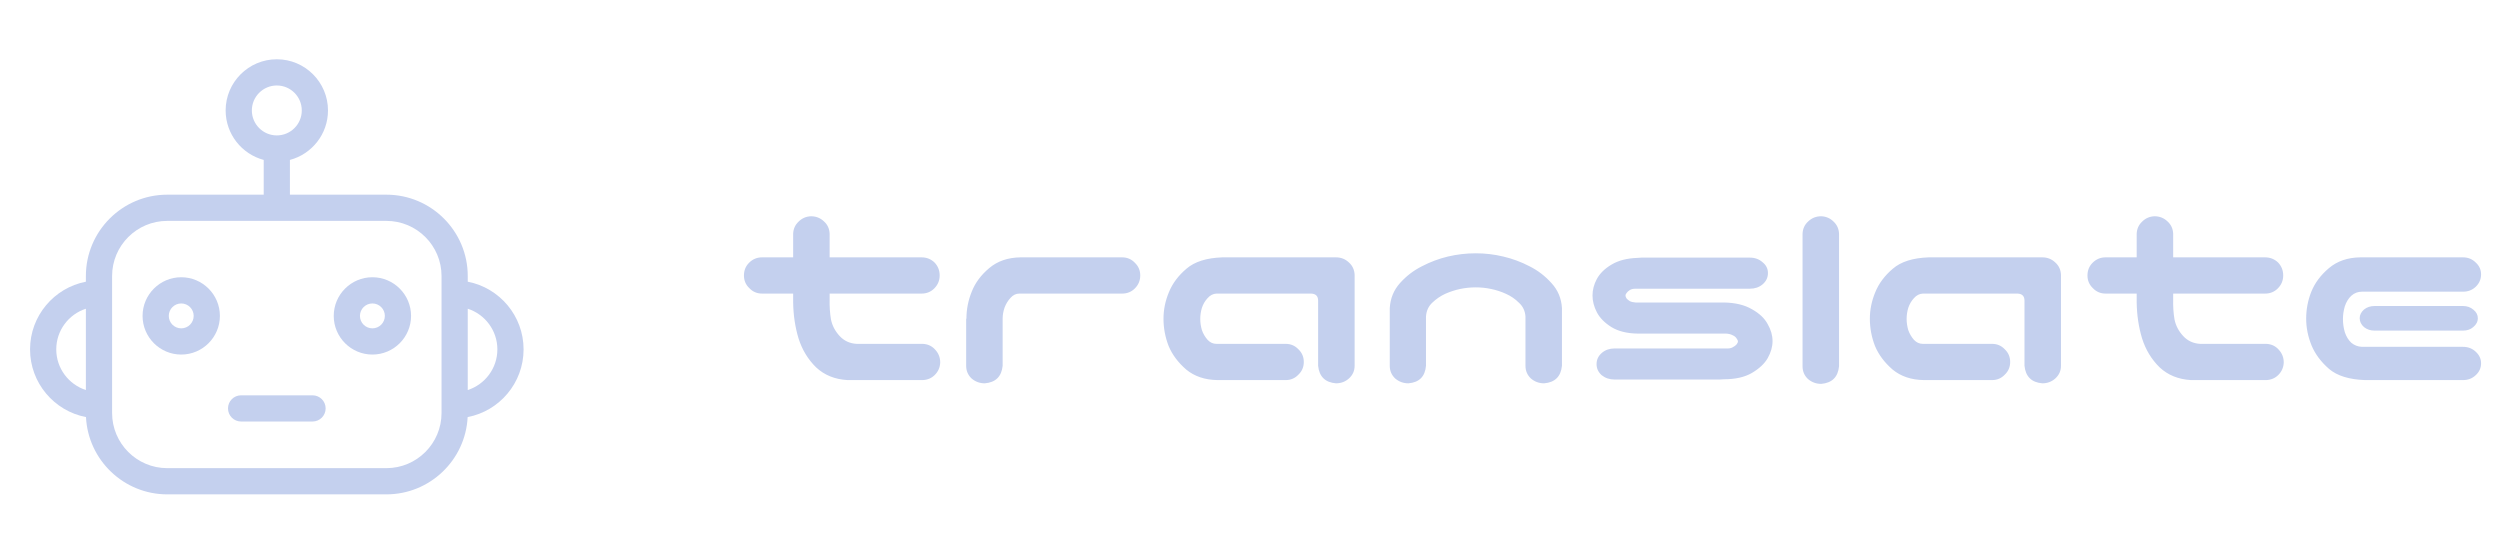 <svg width="289" height="64" viewBox="0 0 289 64" fill="none" xmlns="http://www.w3.org/2000/svg">
<path d="M93.75 25C94.333 25 94.833 25.198 95.25 25.594C95.667 25.969 95.885 26.448 95.906 27.031V29.75H106.531C107.115 29.75 107.615 29.948 108.031 30.344C108.427 30.76 108.625 31.26 108.625 31.844C108.625 32.427 108.417 32.927 108 33.344C107.604 33.74 107.115 33.938 106.531 33.938H95.906V34.562C95.885 35.417 95.938 36.208 96.062 36.938C96.208 37.646 96.542 38.281 97.062 38.844C97.583 39.406 98.24 39.708 99.031 39.75H106.656C107.24 39.771 107.719 39.99 108.094 40.406C108.49 40.823 108.688 41.323 108.688 41.906C108.667 42.469 108.458 42.948 108.062 43.344C107.688 43.719 107.219 43.917 106.656 43.938H97.969C96.51 43.854 95.302 43.365 94.344 42.469C93.406 41.552 92.729 40.438 92.312 39.125C91.917 37.812 91.708 36.417 91.688 34.938V33.938H88.094C87.51 33.938 87.021 33.729 86.625 33.312C86.208 32.917 86 32.427 86 31.844C86 31.26 86.198 30.771 86.594 30.375C87.01 29.958 87.51 29.75 88.094 29.75H91.688V27.031C91.708 26.469 91.917 26 92.312 25.625C92.708 25.229 93.188 25.021 93.75 25ZM112.344 33.688C112.74 32.688 113.406 31.792 114.344 31C115.302 30.188 116.51 29.771 117.969 29.75H129.719C130.302 29.75 130.792 29.958 131.188 30.375C131.604 30.771 131.812 31.26 131.812 31.844C131.812 32.427 131.604 32.927 131.188 33.344C130.792 33.74 130.302 33.938 129.719 33.938H117.844C117.448 33.938 117.104 34.104 116.812 34.438C116.521 34.75 116.292 35.125 116.125 35.562C115.979 36 115.906 36.417 115.906 36.812V42.281C115.781 43.531 115.094 44.208 113.844 44.312C113.26 44.312 112.75 44.125 112.312 43.75C111.896 43.354 111.688 42.865 111.688 42.281V36.844H111.719C111.719 35.76 111.927 34.708 112.344 33.688ZM152.375 42.281V34.75C152.375 34.229 152.104 33.958 151.562 33.938H140.625C140.229 33.958 139.885 34.135 139.594 34.469C139.302 34.781 139.083 35.156 138.938 35.594C138.812 36.01 138.75 36.438 138.75 36.875C138.75 37.292 138.812 37.719 138.938 38.156C139.083 38.573 139.302 38.948 139.594 39.281C139.885 39.594 140.229 39.75 140.625 39.75H148.625C149.208 39.75 149.698 39.958 150.094 40.375C150.51 40.771 150.719 41.26 150.719 41.844C150.719 42.427 150.51 42.917 150.094 43.312C149.698 43.729 149.208 43.938 148.625 43.938H140.75C139.292 43.917 138.083 43.51 137.125 42.719C136.188 41.906 135.51 41 135.094 40C134.698 38.979 134.5 37.927 134.5 36.844C134.5 35.802 134.708 34.781 135.125 33.781C135.542 32.76 136.219 31.854 137.156 31.062C138.094 30.25 139.479 29.812 141.312 29.75H154.438C155.021 29.75 155.521 29.948 155.938 30.344C156.354 30.719 156.573 31.198 156.594 31.781V42.281C156.594 42.865 156.375 43.354 155.938 43.75C155.521 44.125 155.021 44.312 154.438 44.312C153.188 44.208 152.5 43.531 152.375 42.281ZM170.594 29.281C171.677 29.281 172.74 29.406 173.781 29.656C174.844 29.906 175.854 30.281 176.812 30.781C177.771 31.26 178.615 31.906 179.344 32.719C180.094 33.531 180.5 34.5 180.562 35.625V36.938V42.281C180.438 43.531 179.75 44.208 178.5 44.312C177.917 44.312 177.406 44.125 176.969 43.75C176.552 43.354 176.344 42.865 176.344 42.281V40.906V36.594C176.302 35.948 176.052 35.417 175.594 35C175.156 34.562 174.656 34.219 174.094 33.969C173.552 33.719 172.979 33.531 172.375 33.406C171.792 33.281 171.198 33.219 170.594 33.219C169.99 33.219 169.385 33.281 168.781 33.406C168.198 33.531 167.625 33.719 167.062 33.969C166.521 34.219 166.021 34.562 165.562 35C165.125 35.417 164.885 35.948 164.844 36.594V40.906V42.281C164.74 43.531 164.062 44.208 162.812 44.312C162.229 44.312 161.719 44.125 161.281 43.75C160.865 43.354 160.656 42.865 160.656 42.281V36.938V35.625C160.719 34.5 161.115 33.531 161.844 32.719C162.573 31.906 163.417 31.26 164.375 30.781C165.333 30.281 166.333 29.906 167.375 29.656C168.438 29.406 169.51 29.281 170.594 29.281ZM204.375 31.562C204.375 32.083 204.167 32.521 203.75 32.875C203.354 33.208 202.865 33.375 202.281 33.375H189.062C188.792 33.375 188.573 33.427 188.406 33.531C188.24 33.635 188.115 33.75 188.031 33.875C187.948 33.979 187.906 34.073 187.906 34.156C187.906 34.26 187.948 34.375 188.031 34.5C188.115 34.604 188.24 34.708 188.406 34.812C188.573 34.896 188.792 34.948 189.062 34.969H199.281C200.594 34.99 201.677 35.25 202.531 35.75C203.385 36.229 203.99 36.802 204.344 37.469C204.719 38.115 204.906 38.771 204.906 39.438C204.906 40.083 204.719 40.74 204.344 41.406C203.969 42.052 203.354 42.625 202.5 43.125C201.667 43.604 200.594 43.844 199.281 43.844C199.052 43.865 198.885 43.875 198.781 43.875H186.656C186.073 43.875 185.573 43.708 185.156 43.375C184.76 43.021 184.562 42.594 184.562 42.094C184.562 41.573 184.771 41.135 185.188 40.781C185.583 40.448 186.073 40.281 186.656 40.281H199.531C199.844 40.302 200.094 40.26 200.281 40.156C200.49 40.052 200.646 39.938 200.75 39.812C200.854 39.688 200.906 39.562 200.906 39.438C200.906 39.375 200.854 39.271 200.75 39.125C200.646 38.958 200.49 38.833 200.281 38.75C200.094 38.646 199.844 38.583 199.531 38.562H189.281C188.073 38.542 187.073 38.292 186.281 37.812C185.49 37.312 184.927 36.74 184.594 36.094C184.26 35.448 184.094 34.802 184.094 34.156C184.094 33.51 184.26 32.875 184.594 32.25C184.948 31.604 185.51 31.052 186.281 30.594C187.073 30.115 188.073 29.854 189.281 29.812C189.49 29.792 189.646 29.781 189.75 29.781H202.281C202.865 29.781 203.354 29.958 203.75 30.312C204.167 30.646 204.375 31.062 204.375 31.562ZM210.531 25C211.094 25.021 211.573 25.229 211.969 25.625C212.365 26 212.573 26.469 212.594 27.031V42.344C212.469 43.594 211.781 44.271 210.531 44.375C209.948 44.375 209.438 44.188 209 43.812C208.583 43.417 208.375 42.927 208.375 42.344V27.031C208.396 26.448 208.615 25.969 209.031 25.594C209.448 25.198 209.948 25 210.531 25ZM234.031 42.281V34.75C234.031 34.229 233.76 33.958 233.219 33.938H222.281C221.885 33.958 221.542 34.135 221.25 34.469C220.958 34.781 220.74 35.156 220.594 35.594C220.469 36.01 220.406 36.438 220.406 36.875C220.406 37.292 220.469 37.719 220.594 38.156C220.74 38.573 220.958 38.948 221.25 39.281C221.542 39.594 221.885 39.75 222.281 39.75H230.281C230.865 39.75 231.354 39.958 231.75 40.375C232.167 40.771 232.375 41.26 232.375 41.844C232.375 42.427 232.167 42.917 231.75 43.312C231.354 43.729 230.865 43.938 230.281 43.938H222.406C220.948 43.917 219.74 43.51 218.781 42.719C217.844 41.906 217.167 41 216.75 40C216.354 38.979 216.156 37.927 216.156 36.844C216.156 35.802 216.365 34.781 216.781 33.781C217.198 32.76 217.875 31.854 218.812 31.062C219.75 30.25 221.135 29.812 222.969 29.75H236.094C236.677 29.75 237.177 29.948 237.594 30.344C238.01 30.719 238.229 31.198 238.25 31.781V42.281C238.25 42.865 238.031 43.354 237.594 43.75C237.177 44.125 236.677 44.312 236.094 44.312C234.844 44.208 234.156 43.531 234.031 42.281ZM249.062 25C249.646 25 250.146 25.198 250.562 25.594C250.979 25.969 251.198 26.448 251.219 27.031V29.75H261.844C262.427 29.75 262.927 29.948 263.344 30.344C263.74 30.76 263.938 31.26 263.938 31.844C263.938 32.427 263.729 32.927 263.312 33.344C262.917 33.74 262.427 33.938 261.844 33.938H251.219V34.562C251.198 35.417 251.25 36.208 251.375 36.938C251.521 37.646 251.854 38.281 252.375 38.844C252.896 39.406 253.552 39.708 254.344 39.75H261.969C262.552 39.771 263.031 39.99 263.406 40.406C263.802 40.823 264 41.323 264 41.906C263.979 42.469 263.771 42.948 263.375 43.344C263 43.719 262.531 43.917 261.969 43.938H253.281C251.823 43.854 250.615 43.365 249.656 42.469C248.719 41.552 248.042 40.438 247.625 39.125C247.229 37.812 247.021 36.417 247 34.938V33.938H243.406C242.823 33.938 242.333 33.729 241.938 33.312C241.521 32.917 241.312 32.427 241.312 31.844C241.312 31.26 241.51 30.771 241.906 30.375C242.323 29.958 242.823 29.75 243.406 29.75H247V27.031C247.021 26.469 247.229 26 247.625 25.625C248.021 25.229 248.5 25.021 249.062 25ZM273.406 43.938C271.573 43.875 270.188 43.448 269.25 42.656C268.312 41.844 267.635 40.938 267.219 39.938C266.802 38.917 266.594 37.885 266.594 36.844C266.594 35.76 266.792 34.719 267.188 33.719C267.604 32.698 268.281 31.792 269.219 31C270.177 30.188 271.385 29.771 272.844 29.75H284.719C285.302 29.75 285.792 29.948 286.188 30.344C286.604 30.719 286.812 31.177 286.812 31.719C286.812 32.281 286.604 32.76 286.188 33.156C285.792 33.531 285.302 33.719 284.719 33.719H273.031C272.573 33.719 272.167 33.875 271.812 34.188C271.479 34.5 271.229 34.906 271.062 35.406C270.917 35.906 270.844 36.396 270.844 36.875C270.844 37.396 270.917 37.906 271.062 38.406C271.229 38.906 271.479 39.312 271.812 39.625C272.167 39.917 272.573 40.073 273.031 40.094H284.719C285.302 40.094 285.792 40.281 286.188 40.656C286.604 41.031 286.812 41.479 286.812 42C286.812 42.542 286.604 43 286.188 43.375C285.792 43.75 285.302 43.938 284.719 43.938H273.406ZM286.438 36.781C286.438 37.177 286.26 37.521 285.906 37.812C285.594 38.083 285.198 38.219 284.719 38.219H274.5C274.021 38.219 273.615 38.083 273.281 37.812C272.948 37.521 272.781 37.177 272.781 36.781C272.781 36.406 272.948 36.073 273.281 35.781C273.615 35.51 274.021 35.375 274.5 35.375H284.719C285.198 35.375 285.604 35.521 285.938 35.812C286.271 36.083 286.438 36.406 286.438 36.781Z" fill="#C4D0EE"/>
<path d="M54.072 32.564V31.908C54.072 26.723 49.854 22.505 44.669 22.505H33.515V18.487C36.046 17.816 37.916 15.507 37.916 12.768C37.916 9.506 35.263 6.852 32 6.852C28.738 6.852 26.084 9.506 26.084 12.768C26.084 15.507 27.955 17.816 30.485 18.487V22.505H19.331C14.146 22.505 9.928 26.723 9.928 31.908V32.564C6.256 33.274 3.474 36.512 3.474 40.388C3.474 44.269 6.262 47.509 9.94 48.215C10.185 53.182 14.304 57.148 19.331 57.148H44.669C49.697 57.148 53.815 53.182 54.06 48.215C57.738 47.509 60.526 44.269 60.526 40.388C60.526 36.512 57.744 33.274 54.072 32.564ZM9.928 45.088C7.944 44.447 6.504 42.583 6.504 40.388C6.504 38.193 7.944 36.329 9.928 35.688V45.088ZM29.114 12.768C29.114 11.177 30.409 9.882 32 9.882C33.592 9.882 34.886 11.177 34.886 12.768C34.886 14.36 33.592 15.654 32 15.654C30.409 15.654 29.114 14.359 29.114 12.768ZM51.042 47.745C51.042 51.259 48.183 54.118 44.669 54.118H19.331C15.817 54.118 12.958 51.259 12.958 47.745V31.908C12.958 28.394 15.817 25.535 19.331 25.535H44.669C48.183 25.535 51.042 28.394 51.042 31.908V47.745ZM54.072 45.088V35.688C56.056 36.329 57.496 38.193 57.496 40.388C57.496 42.583 56.056 44.447 54.072 45.088Z" fill="#C4D0EE"/>
<path d="M43.05 32.049C40.585 32.049 38.58 34.054 38.58 36.518C38.58 38.983 40.585 40.987 43.05 40.987C45.514 40.987 47.519 38.982 47.519 36.518C47.519 34.054 45.514 32.049 43.05 32.049ZM43.05 37.957C42.256 37.957 41.61 37.312 41.61 36.518C41.61 35.725 42.256 35.079 43.05 35.079C43.843 35.079 44.489 35.725 44.489 36.518C44.489 37.312 43.843 37.957 43.05 37.957Z" fill="#C4D0EE"/>
<path d="M20.951 32.049C18.486 32.049 16.481 34.054 16.481 36.518C16.481 38.983 18.486 40.987 20.951 40.987C23.415 40.987 25.42 38.982 25.42 36.518C25.42 34.054 23.415 32.049 20.951 32.049ZM20.951 37.957C20.157 37.957 19.511 37.312 19.511 36.518C19.511 35.725 20.157 35.079 20.951 35.079C21.744 35.079 22.39 35.725 22.39 36.518C22.39 37.312 21.744 37.957 20.951 37.957Z" fill="#C4D0EE"/>
<path d="M36.128 45.698H27.872C27.035 45.698 26.357 46.376 26.357 47.212C26.357 48.049 27.035 48.727 27.872 48.727H36.129C36.965 48.727 37.644 48.049 37.644 47.212C37.644 46.376 36.965 45.698 36.128 45.698Z" fill="#C4D0EE"/>
</svg>
